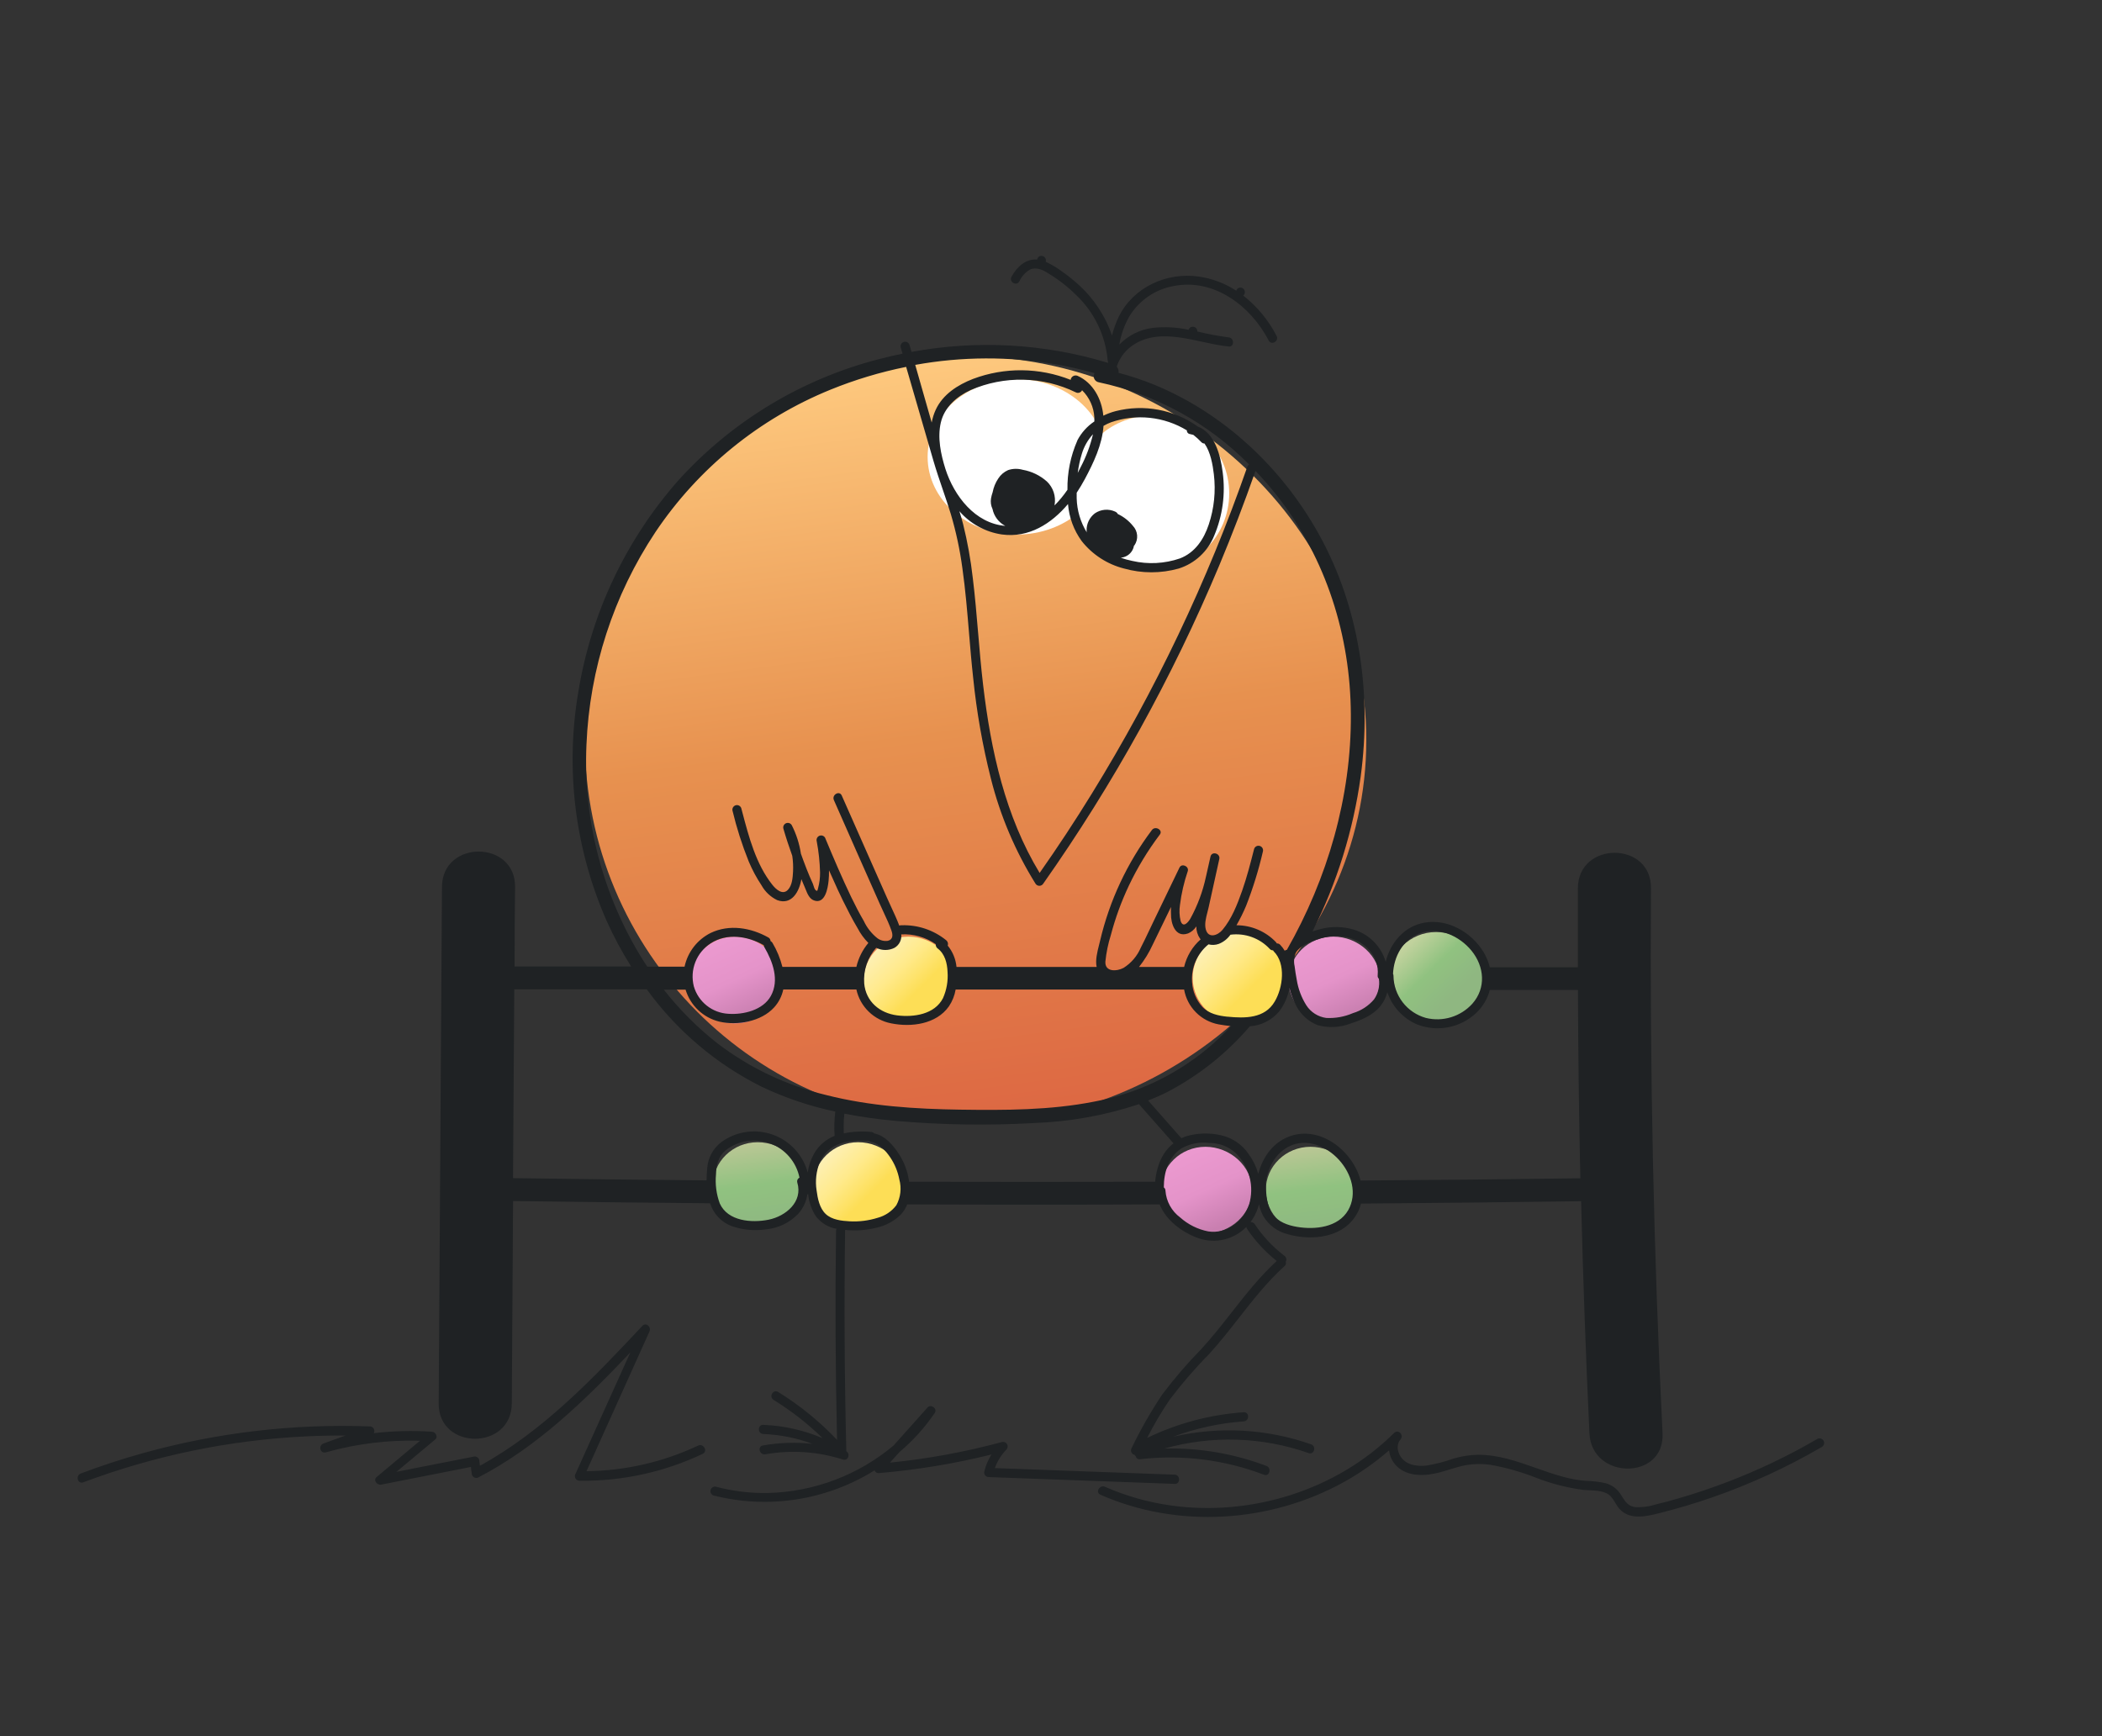 <svg width="460" height="380" viewBox="0 0 460 380" fill="none" xmlns="http://www.w3.org/2000/svg">
<rect x="0" y="0" width="460" height="380" fill="#333333" stroke="none"/>
<path d="M299 162C299 208.392 257.955 246 211.719 246C165.482 246 128 208.392 128 162C128 115.608 165.482 78 211.719 78C257.955 78 299 115.608 299 162Z" fill="url(#paint0_linear_2059_42221)"/>
<path d="M171 214.5C171 219.747 166.199 224 160.792 224C155.384 224 151 219.747 151 214.5C151 209.253 155.384 205 160.792 205C166.199 205 171 209.253 171 214.5Z" fill="url(#paint1_linear_2059_42221)"/>
<path d="M209 214.5C209 219.747 204.199 224 198.792 224C193.384 224 189 219.747 189 214.5C189 209.253 193.384 205 198.792 205C204.199 205 209 209.253 209 214.5Z" fill="url(#paint2_linear_2059_42221)"/>
<path d="M282 214C282 219.523 276.959 224 271.281 224C265.603 224 261 219.523 261 214C261 208.477 265.603 204 271.281 204C276.959 204 282 208.477 282 214Z" fill="url(#paint3_linear_2059_42221)"/>
<path d="M302 214.5C302 219.747 297.199 224 291.792 224C286.384 224 282 219.747 282 214.5C282 209.253 286.384 205 291.792 205C297.199 205 302 209.253 302 214.5Z" fill="url(#paint4_linear_2059_42221)"/>
<path d="M325 214C325 219.523 319.959 224 314.281 224C308.603 224 304 219.523 304 214C304 208.477 308.603 204 314.281 204C319.959 204 325 208.477 325 214Z" fill="url(#paint5_linear_2059_42221)"/>
<path d="M297 260.5C297 265.747 292.199 270 286.792 270C281.384 270 277 265.747 277 260.5C277 255.253 281.384 251 286.792 251C292.199 251 297 255.253 297 260.5Z" fill="url(#paint6_linear_2059_42221)"/>
<path d="M274 260.5C274 265.747 269.199 270 263.792 270C258.384 270 254 265.747 254 260.5C254 255.253 258.384 251 263.792 251C269.199 251 274 255.253 274 260.5Z" fill="url(#paint7_linear_2059_42221)"/>
<path d="M198 259.5C198 264.747 193.199 269 187.792 269C182.384 269 178 264.747 178 259.5C178 254.253 182.384 250 187.792 250C193.199 250 198 254.253 198 259.5Z" fill="url(#paint8_linear_2059_42221)"/>
<path d="M176 259.5C176 264.747 171.199 269 165.792 269C160.384 269 156 264.747 156 259.5C156 254.253 160.384 250 165.792 250C171.199 250 176 254.253 176 259.5Z" fill="url(#paint9_linear_2059_42221)"/>
<circle cx="252" cy="108" r="17" fill="white"/>
<ellipse cx="222.5" cy="100" rx="19.5" ry="17" fill="white"/>
<path fill-rule="evenodd" clip-rule="evenodd" d="M345.3 194.381C345.38 184.071 361.38 184.081 361.3 194.381C361.027 234.181 361.87 273.961 363.83 313.721C364.33 324.031 348.32 323.971 347.83 313.721C347.037 296.787 346.43 279.851 346.01 262.911C330.224 263.131 314.43 263.301 298.63 263.421H297.84C297.477 264.866 296.766 266.202 295.77 267.311C292.42 271.121 286.32 271.441 281.77 270.121C280.658 269.845 279.612 269.349 278.695 268.662C277.778 267.975 277.008 267.111 276.43 266.121C276.011 265.32 275.705 264.465 275.52 263.581C275.259 264.595 274.859 265.567 274.33 266.471C274.127 266.817 273.904 267.151 273.66 267.471C273.845 267.463 274.029 267.503 274.193 267.587C274.358 267.671 274.498 267.796 274.6 267.951C276.34 270.576 278.506 272.891 281.01 274.801C281.124 274.867 281.223 274.955 281.303 275.06C281.383 275.164 281.441 275.284 281.475 275.411C281.508 275.538 281.516 275.671 281.498 275.801C281.48 275.932 281.437 276.057 281.37 276.171C281.43 276.335 281.437 276.514 281.391 276.682C281.344 276.851 281.246 277.001 281.11 277.111C277.331 280.518 274.203 284.516 271.074 288.515L271.074 288.515L271.073 288.515C268.987 291.182 266.9 293.848 264.62 296.341C261.523 299.48 258.637 302.821 255.98 306.341C254.156 309.025 252.506 311.824 251.04 314.721C257.664 311.516 264.84 309.609 272.18 309.101C273.46 309.021 273.45 311.021 272.18 311.101C266.882 311.476 261.665 312.611 256.69 314.471C266.719 312.135 277.205 312.708 286.92 316.121C288.13 316.541 287.61 318.471 286.39 318.041C276.22 314.471 265.196 314.122 254.82 317.041C262.44 316.857 270.023 318.15 277.15 320.851C278.34 321.301 277.82 323.241 276.62 322.781C267.978 319.484 258.669 318.318 249.48 319.381C249.279 319.419 249.07 319.377 248.9 319.262C248.73 319.148 248.611 318.972 248.57 318.771C248.454 318.681 248.361 318.564 248.3 318.431C248.147 318.398 248.004 318.331 247.882 318.233C247.76 318.136 247.663 318.011 247.598 317.869C247.533 317.727 247.502 317.572 247.507 317.416C247.513 317.26 247.555 317.108 247.63 316.971C249.601 312.881 251.857 308.935 254.38 305.161C257.005 301.681 259.851 298.374 262.9 295.261C265.239 292.717 267.379 289.99 269.519 287.262C272.613 283.32 275.706 279.378 279.4 275.991C276.877 273.993 274.681 271.614 272.89 268.941C272.808 268.819 272.763 268.677 272.76 268.531C271.426 269.895 269.731 270.852 267.874 271.291C266.018 271.73 264.074 271.633 262.27 271.011C258.78 269.781 255.19 267.141 253.78 263.611C235.693 263.684 217.61 263.684 199.53 263.611H198.53C198.21 264.421 197.745 265.166 197.16 265.811C195.685 267.261 193.831 268.266 191.81 268.711C189.566 269.27 187.241 269.432 184.94 269.191C184.947 269.254 184.947 269.318 184.94 269.381C184.72 285.467 184.81 301.554 185.21 317.641C186.14 318.171 185.63 319.821 184.48 319.451C178.99 317.698 173.156 317.303 167.48 318.301C166.22 318.521 165.68 316.591 166.95 316.371C170.535 315.735 174.192 315.617 177.81 316.021C174.354 314.732 170.715 314.003 167.03 313.861C165.75 313.811 165.75 311.811 167.03 311.861C171.505 312.033 175.911 313.023 180.03 314.781C176.769 311.598 173.167 308.785 169.29 306.391C168.19 305.711 169.19 303.981 170.29 304.661C175.024 307.583 179.357 311.109 183.18 315.151C182.827 299.904 182.753 284.654 182.96 269.401C182.956 269.244 182.994 269.088 183.07 268.951C181.224 268.636 179.574 267.614 178.47 266.101C177.575 264.655 177.021 263.023 176.85 261.331C176.833 261.343 176.816 261.355 176.798 261.366C176.786 261.374 176.775 261.381 176.763 261.388C176.747 261.397 176.732 261.405 176.716 261.413C176.704 261.419 176.692 261.425 176.68 261.431C176.441 263.009 175.746 264.482 174.68 265.671C172.812 267.621 170.3 268.829 167.61 269.071C165.072 269.442 162.481 269.191 160.06 268.341C158.999 267.929 158.04 267.292 157.249 266.474C156.459 265.656 155.855 264.675 155.48 263.601C155.4 263.521 155.4 263.441 155.4 263.361C141.033 263.234 126.66 263.071 112.28 262.871C112.193 277.637 112.1 292.404 112 307.171C111.94 317.481 95.94 317.471 96 307.171L96.72 194.111C96.78 183.801 112.78 183.811 112.72 194.111C112.647 199.924 112.61 205.734 112.61 211.541H138.12C136.081 208.309 134.273 204.938 132.71 201.451C125.775 185.645 123.653 168.146 126.61 151.141C129.447 134.035 137.036 118.071 148.51 105.071C160.235 92.141 175.495 82.934 192.4 78.591C194.09 78.141 195.8 77.761 197.51 77.411C197.376 76.988 197.241 76.492 197.116 76.029L197.115 76.026L197.115 76.025L197.1 75.971C197.056 75.725 197.105 75.472 197.238 75.261C197.371 75.049 197.578 74.895 197.818 74.829C198.059 74.763 198.315 74.788 198.538 74.902C198.76 75.015 198.932 75.207 199.02 75.441C199.12 75.802 199.216 76.125 199.31 76.443C199.367 76.635 199.424 76.825 199.48 77.021C213.799 74.365 228.546 75.188 242.48 79.421V79.131C242.425 79.022 242.394 78.903 242.39 78.781C241.901 73.363 239.451 68.31 235.5 64.571C233.635 62.72 231.549 61.104 229.29 59.761C228.12 59.021 226.72 58.381 225.37 59.021C224.359 59.615 223.559 60.51 223.08 61.581C222.46 62.721 220.74 61.711 221.35 60.581C222.55 58.381 224.5 56.601 226.99 56.801C227.018 56.574 227.13 56.365 227.304 56.217C227.478 56.069 227.702 55.992 227.93 56.001C228.083 56.007 228.233 56.049 228.368 56.123C228.502 56.197 228.618 56.301 228.706 56.426C228.794 56.552 228.852 56.696 228.875 56.848C228.898 56.999 228.886 57.154 228.84 57.301C230.094 57.869 231.281 58.573 232.38 59.401C233.612 60.258 234.788 61.193 235.9 62.201C239.316 65.238 241.883 69.112 243.35 73.441C243.703 72.013 244.202 70.626 244.84 69.301C248.04 62.821 255.33 59.531 262.33 60.531C265.258 60.956 268.059 62.01 270.54 63.621C270.592 63.421 270.711 63.245 270.876 63.121C271.041 62.998 271.244 62.934 271.45 62.941C271.653 62.945 271.85 63.01 272.014 63.129C272.179 63.247 272.304 63.413 272.372 63.603C272.44 63.794 272.449 64.002 272.397 64.198C272.345 64.394 272.234 64.569 272.08 64.701C275.12 67.082 277.608 70.095 279.37 73.531C279.96 74.661 278.23 75.671 277.64 74.531C273.74 67.011 265.74 60.861 256.85 62.601C254.853 62.957 252.954 63.735 251.28 64.881C249.606 66.028 248.195 67.517 247.14 69.251C246.052 71.166 245.311 73.258 244.95 75.431C246.9 73.402 249.488 72.106 252.28 71.761C254.899 71.474 257.547 71.616 260.12 72.181C260.173 71.982 260.291 71.807 260.457 71.685C260.622 71.563 260.825 71.502 261.03 71.511C261.166 71.511 261.3 71.538 261.425 71.591C261.549 71.645 261.662 71.723 261.756 71.821C261.849 71.919 261.922 72.035 261.969 72.163C262.016 72.29 262.037 72.425 262.03 72.561C264.29 73.105 266.576 73.532 268.88 73.841C270.15 73.971 270.16 75.981 268.88 75.841C266.911 75.635 264.974 75.214 263.037 74.793C260.163 74.168 257.287 73.543 254.3 73.621C249.89 73.741 245.91 75.891 244.43 80.091V80.311C244.579 80.487 244.686 80.695 244.745 80.918C244.804 81.141 244.812 81.374 244.77 81.601C247.449 82.298 250.078 83.173 252.64 84.221C267.91 90.521 280.54 102.421 288.54 116.781C297.55 132.911 300.22 151.781 297.77 169.971C296.141 181.769 292.58 193.219 287.23 203.861C287.87 203.641 288.5 203.461 289.11 203.311C291.433 202.728 293.87 202.773 296.17 203.441C297.849 203.929 299.377 204.832 300.613 206.068C301.848 207.304 302.752 208.832 303.24 210.511C304.29 206.351 307.25 202.731 311.73 201.941C316.82 201.041 321.97 204.021 324.6 208.291C325.258 209.346 325.741 210.501 326.03 211.711H345.3V194.381ZM322.05 208.111C319.41 204.851 314.75 202.691 310.63 204.311V204.291C306.96 205.731 305.03 209.381 304.85 213.131C304.917 213.268 304.951 213.418 304.95 213.571C304.974 215.667 305.678 217.698 306.954 219.36C308.231 221.023 310.012 222.226 312.03 222.791C313.847 223.24 315.752 223.189 317.543 222.643C319.333 222.097 320.943 221.077 322.2 219.691C325.25 216.251 324.85 211.571 322.05 208.111ZM294.21 205.021C292.213 204.736 290.177 204.946 288.28 205.631V205.611C286.72 206.131 284.53 206.981 283.62 208.451C283.186 209.388 283.077 210.444 283.31 211.451C283.43 212.451 283.59 213.451 283.78 214.451C284.096 216.429 284.807 218.323 285.87 220.021C286.353 220.774 286.994 221.412 287.749 221.892C288.503 222.372 289.354 222.682 290.24 222.801C292.243 222.902 294.241 222.54 296.08 221.741C297.876 221.211 299.479 220.169 300.69 218.741C301.618 217.43 301.999 215.808 301.75 214.221C301.651 214.129 301.575 214.015 301.53 213.888C301.484 213.761 301.471 213.624 301.49 213.491C301.9 209.021 298.38 205.711 294.21 205.021ZM239.53 81.671C236.75 80.891 233.94 80.241 231.09 79.741C220.896 77.978 210.471 78.019 200.29 79.861C200.654 81.137 201.017 82.413 201.38 83.69L201.384 83.704C202.216 86.632 203.048 89.559 203.89 92.481C204.066 91.518 204.362 90.58 204.77 89.691C206.32 86.321 209.59 84.231 212.94 82.931C219.838 80.339 227.455 80.414 234.3 83.141C234.321 82.972 234.38 82.81 234.474 82.668C234.568 82.526 234.694 82.407 234.841 82.322C234.988 82.237 235.153 82.187 235.323 82.176C235.493 82.165 235.663 82.195 235.82 82.261C239.22 83.781 241.12 87.371 241.45 90.981C242.319 90.559 243.226 90.225 244.16 89.981C247.217 89.202 250.407 89.1 253.508 89.682C256.608 90.264 259.544 91.516 262.11 93.351C265.9 94.811 267.1 99.691 267.57 103.351C268.207 108.067 267.564 112.868 265.71 117.251C265.028 118.944 263.981 120.465 262.643 121.706C261.305 122.948 259.709 123.878 257.97 124.431C254.047 125.536 249.894 125.536 245.97 124.431C242.313 123.499 239.063 121.39 236.72 118.431C234.992 116.055 233.954 113.249 233.72 110.321C230.09 114.621 225.16 117.781 219.26 116.981C215.646 116.451 212.342 114.642 209.95 111.881C210.24 112.821 210.52 113.731 210.77 114.731C211.728 118.594 212.433 122.516 212.88 126.471C213.373 130.478 213.713 134.502 214.052 138.525L214.053 138.525L214.053 138.525C214.375 142.342 214.697 146.159 215.15 149.961C216.83 164.231 219.99 178.661 227.51 191.061C231.483 185.407 235.284 179.634 238.91 173.741C252.824 151.19 264.241 127.192 272.96 102.171C273.03 101.962 273.172 101.785 273.36 101.671C264.39 92.582 252.951 86.324 240.46 83.671C240.246 83.634 240.044 83.546 239.872 83.415C239.7 83.283 239.562 83.112 239.47 82.915C239.379 82.718 239.336 82.502 239.347 82.285C239.357 82.069 239.42 81.858 239.53 81.671ZM244.62 112.501C245.907 113.104 247.039 113.994 247.93 115.101C248.463 115.664 248.787 116.394 248.847 117.167C248.907 117.941 248.7 118.712 248.26 119.351C248.236 119.387 248.205 119.419 248.173 119.453L248.173 119.453C248.151 119.475 248.13 119.497 248.11 119.521C248.115 119.571 248.115 119.621 248.11 119.671C247.978 120.201 247.71 120.688 247.333 121.085C246.957 121.481 246.483 121.772 245.96 121.931C245.735 121.998 245.504 122.044 245.27 122.071C246.096 122.365 246.941 122.599 247.8 122.771C251.257 123.563 254.866 123.373 258.22 122.221C261.52 120.951 263.44 118.051 264.52 114.811C265.702 111.272 266.085 107.515 265.64 103.811C265.39 101.711 264.92 98.951 263.59 97.071C263.46 97.073 263.332 97.047 263.213 96.995C263.094 96.944 262.987 96.867 262.9 96.771C262.358 96.197 261.773 95.665 261.15 95.181C260.918 95.108 260.68 95.051 260.44 95.011C260.24 94.99 260.054 94.894 259.922 94.742C259.79 94.589 259.721 94.392 259.73 94.191C257.272 92.696 254.514 91.762 251.654 91.454C248.793 91.147 245.9 91.473 243.18 92.411C242.594 92.627 242.029 92.894 241.49 93.211C241.22 97.301 239.3 101.311 237.41 104.851C236.88 105.851 236.27 106.851 235.62 107.851V109.081C235.691 111.719 236.457 114.293 237.84 116.541C237.79 116.391 237.79 116.251 237.79 116.101C237.775 115.38 237.931 114.665 238.243 114.016C238.556 113.366 239.017 112.799 239.59 112.361C240.231 111.92 240.974 111.652 241.748 111.582C242.522 111.512 243.301 111.643 244.01 111.961C244.27 112.064 244.486 112.255 244.62 112.501ZM236.75 99.321C236.331 100.686 236.03 102.084 235.85 103.501C236.084 103.074 236.303 102.644 236.51 102.211C237.7 99.942 238.6 97.533 239.19 95.041C238.064 96.265 237.229 97.728 236.75 99.321ZM233.6 107.201C233.537 103.49 234.278 99.809 235.77 96.411V96.381C236.644 94.711 237.923 93.288 239.49 92.241V91.411C239.382 89.143 238.421 87 236.8 85.411C236.743 85.534 236.661 85.645 236.559 85.736C236.458 85.826 236.339 85.895 236.209 85.938C236.08 85.981 235.943 85.998 235.808 85.986C235.672 85.974 235.54 85.935 235.42 85.871C231.849 84.134 227.945 83.19 223.975 83.104C220.005 83.018 216.063 83.791 212.42 85.371C209.32 86.791 206.67 89.151 205.89 92.481C205.11 95.811 205.89 99.431 206.89 102.621C208.8 108.581 213.41 114.561 219.99 115.101C219.279 114.73 218.66 114.206 218.177 113.566C217.695 112.926 217.361 112.186 217.2 111.401C216.848 110.671 216.736 109.848 216.88 109.051C216.963 108.602 217.08 108.161 217.23 107.731C217.435 106.659 217.854 105.638 218.46 104.731C218.982 103.92 219.729 103.281 220.61 102.891C221.642 102.548 222.754 102.523 223.8 102.821C225.775 103.168 227.613 104.057 229.11 105.391C229.785 106.037 230.292 106.839 230.585 107.726C230.877 108.614 230.948 109.56 230.79 110.481V110.611C231.828 109.561 232.769 108.42 233.6 107.201ZM143.44 116.451C134.238 130.295 129.015 146.401 128.34 163.011C127.605 179.65 131.939 196.119 140.77 210.241C141.06 210.691 141.36 211.131 141.66 211.571H149.81C150.148 209.99 150.838 208.506 151.828 207.228C152.818 205.95 154.084 204.912 155.53 204.191C159.59 202.241 164.33 203.031 168.15 205.191C168.292 205.266 168.411 205.378 168.494 205.515C168.577 205.653 168.62 205.81 168.62 205.971C168.794 206.054 168.94 206.186 169.04 206.351C170.016 207.994 170.75 209.769 171.22 211.621H187.41C187.861 209.693 188.759 207.898 190.03 206.381C189.083 205.427 188.287 204.335 187.67 203.141C186.49 201.161 185.49 199.181 184.42 197.021C183.661 195.489 182.973 193.947 182.28 192.396L182.28 192.395L182.279 192.392L182.277 192.389C181.994 191.754 181.71 191.118 181.42 190.481C181.435 191.235 181.405 191.99 181.33 192.741C181.18 194.321 180.59 197.991 178.11 197.071C177.139 196.719 176.7 195.63 176.325 194.699C176.252 194.518 176.182 194.343 176.11 194.181C175.946 193.815 175.794 193.446 175.642 193.074L175.64 193.071C175.577 192.917 175.514 192.763 175.449 192.609C175.423 192.546 175.397 192.484 175.37 192.421C174.94 195.081 173.28 198.191 170.08 197.011C168.629 196.312 167.431 195.18 166.65 193.771C165.559 192.129 164.625 190.388 163.86 188.571C162.395 184.938 161.201 181.201 160.29 177.391C160.246 177.145 160.295 176.892 160.428 176.681C160.561 176.469 160.768 176.315 161.008 176.249C161.249 176.183 161.505 176.208 161.728 176.322C161.95 176.435 162.122 176.627 162.21 176.861C162.293 177.173 162.376 177.487 162.459 177.803L162.459 177.803C163.903 183.274 165.455 189.159 169.01 193.641C169.79 194.631 171.27 196.011 172.44 194.741C173.38 193.741 173.48 192.041 173.55 190.741C173.604 189.595 173.547 188.446 173.38 187.311C172.68 185.381 172.02 183.381 171.44 181.381C171.373 181.146 171.395 180.894 171.5 180.674C171.606 180.454 171.789 180.28 172.014 180.185C172.239 180.09 172.491 180.081 172.723 180.16C172.954 180.238 173.149 180.399 173.27 180.611C174.266 182.571 174.941 184.677 175.27 186.851C176.07 189.071 176.89 191.271 177.89 193.431C177.934 193.529 177.975 193.668 178.02 193.821C178.132 194.197 178.27 194.665 178.54 194.871C178.85 195.107 178.894 194.925 178.97 194.612C178.987 194.54 179.006 194.462 179.03 194.381C179.332 193.266 179.476 192.115 179.46 190.961C179.402 188.665 179.158 186.377 178.73 184.121C178.66 183.865 178.694 183.591 178.825 183.361C178.957 183.13 179.174 182.961 179.43 182.891C179.686 182.82 179.959 182.855 180.19 182.986C180.421 183.117 180.59 183.335 180.66 183.591C182.44 187.871 184.27 192.161 186.27 196.331C187.13 198.101 188.02 199.841 189.02 201.551C189.709 203.038 190.736 204.342 192.02 205.361C192.67 205.838 193.482 206.039 194.28 205.921C195.47 205.631 195.42 204.631 195.07 203.631C194.606 202.32 194.007 201.036 193.412 199.762C193.122 199.14 192.832 198.52 192.56 197.901C189.18 190.301 185.824 182.707 182.49 175.121C181.97 173.961 183.7 172.951 184.21 174.121C186.503 179.314 188.797 184.501 191.09 189.681L194.09 196.451C194.399 197.155 194.724 197.858 195.051 198.562C195.666 199.89 196.284 201.226 196.8 202.591C196.914 202.542 197.036 202.515 197.16 202.511H197.3C200.833 202.395 204.289 203.552 207.04 205.771C207.221 205.906 207.354 206.095 207.419 206.311C207.484 206.527 207.477 206.759 207.4 206.971C208.491 208.298 209.159 209.921 209.32 211.631H239.99C239.666 210.166 240.131 208.335 240.526 206.776L240.527 206.774C240.606 206.46 240.683 206.157 240.75 205.871C242.81 197.106 246.668 188.866 252.08 181.671C252.81 180.671 254.59 181.671 253.81 182.671C251.176 186.161 248.904 189.91 247.03 193.861C245.387 197.339 244.068 200.961 243.09 204.681C242.496 206.565 242.097 208.505 241.9 210.471C241.77 212.781 244.41 212.641 245.9 211.831C247.561 210.778 248.864 209.247 249.64 207.441C250.294 206.181 250.902 204.894 251.511 203.607L251.513 203.603L251.515 203.599C251.818 202.958 252.122 202.318 252.43 201.681C254.317 197.761 256.21 193.834 258.11 189.901C258.61 188.861 260.26 189.611 259.93 190.671C259.108 193.076 258.535 195.559 258.22 198.081C258.046 199.236 258.093 200.413 258.36 201.551C258.88 203.151 259.95 201.981 260.5 201.061C262.069 198.198 263.214 195.122 263.9 191.931L263.973 191.612C264.281 190.268 264.604 188.862 264.9 187.491C265.18 186.231 267.11 186.761 266.83 188.021C266.057 191.547 265.28 195.064 264.5 198.571C264.428 198.906 264.336 199.259 264.241 199.623L264.241 199.623C263.914 200.877 263.555 202.253 263.88 203.431C264.45 205.501 266.54 204.731 267.54 203.501C269.54 201.111 270.77 197.971 271.82 194.981C272.87 191.991 273.66 188.911 274.44 185.841C274.512 185.585 274.682 185.368 274.914 185.237C275.145 185.107 275.419 185.074 275.675 185.146C275.931 185.217 276.148 185.388 276.278 185.619C276.409 185.851 276.442 186.125 276.37 186.381C275.437 190.411 274.214 194.368 272.71 198.221C272.094 199.694 271.386 201.127 270.59 202.511C272.215 202.511 273.823 202.842 275.316 203.485C276.809 204.128 278.154 205.069 279.27 206.251C279.333 206.322 279.384 206.403 279.42 206.491C279.556 206.481 279.692 206.503 279.818 206.553C279.944 206.603 280.058 206.681 280.15 206.781C280.531 207.179 280.867 207.618 281.15 208.091L281.27 208.001C281.38 207.945 281.498 207.908 281.62 207.891C290.52 192.291 295.75 174.351 295.62 156.351C295.53 139.171 290.23 122.311 279.62 108.691C278.094 106.735 276.469 104.859 274.75 103.071C272.31 110.044 269.667 116.941 266.82 123.761C256.539 148.29 243.63 171.633 228.32 193.381C228.232 193.532 228.106 193.658 227.954 193.745C227.802 193.833 227.63 193.879 227.455 193.879C227.28 193.879 227.108 193.833 226.956 193.745C226.804 193.658 226.678 193.532 226.59 193.381C222.166 186.267 218.877 178.507 216.84 170.381C215.015 163.152 213.722 155.799 212.97 148.381C212.605 145.097 212.332 141.814 212.06 138.53L212.06 138.529C211.668 133.813 211.276 129.097 210.61 124.381C210.075 120.382 209.233 116.43 208.09 112.561C207.537 110.733 206.921 108.927 206.304 107.122C205.605 105.075 204.906 103.028 204.3 100.951C202.3 94.077 200.3 87.194 198.3 80.301C192.625 81.443 187.071 83.117 181.71 85.301C166.137 91.644 152.812 102.49 143.44 116.451ZM169.41 220.491C166.59 223.601 161.33 224.521 157.41 223.601C155.676 223.179 154.083 222.311 152.788 221.083C151.494 219.855 150.543 218.31 150.03 216.601H145.26C148.697 220.985 152.648 224.941 157.03 228.381C164.084 233.753 172.179 237.598 180.8 239.671C190.36 242.111 200.35 242.731 210.11 242.871C219.87 243.011 229.79 243.011 239.4 241.121C248.494 239.441 257.009 235.469 264.14 229.581C265.998 228.017 267.765 226.348 269.43 224.581C268.48 224.491 267.54 224.361 266.66 224.201C264.78 223.845 263.053 222.925 261.708 221.564C260.363 220.203 259.464 218.465 259.13 216.581H209.13C208.909 217.898 208.407 219.153 207.66 220.261C204.89 224.191 199.41 224.871 195.02 223.981C193.166 223.625 191.457 222.734 190.104 221.417C188.751 220.1 187.815 218.415 187.41 216.571H171.41C171.105 218.032 170.414 219.386 169.41 220.491ZM167.14 206.871C163.62 204.881 159.11 204.161 155.55 206.451C154.018 207.434 152.835 208.876 152.169 210.571C151.503 212.265 151.388 214.127 151.84 215.891C152.321 217.55 153.306 219.019 154.659 220.094C156.011 221.169 157.665 221.797 159.39 221.891C162.69 222.121 166.97 221.101 168.69 217.991C170.61 214.521 169.11 210.451 167.27 207.301C167.197 207.168 167.152 207.022 167.14 206.871ZM193.75 207.924C193.056 207.924 192.371 207.762 191.75 207.451V207.441C190.812 208.499 190.096 209.734 189.644 211.074C189.192 212.414 189.014 213.831 189.12 215.241C189.49 219.241 192.54 221.761 196.36 222.241C199.95 222.681 204.53 222.041 206.36 218.471C207.165 216.66 207.508 214.677 207.36 212.701C207.29 210.831 206.78 208.781 205.21 207.601C205.061 207.497 204.944 207.355 204.87 207.189C204.796 207.023 204.768 206.841 204.79 206.661C202.579 205.125 199.919 204.368 197.23 204.511C197.297 205.092 197.192 205.679 196.929 206.202C196.666 206.724 196.257 207.158 195.75 207.451C195.129 207.762 194.445 207.924 193.75 207.924ZM261.8 202.761C261.359 203.459 260.713 204.004 259.95 204.321V204.311C257.15 205.291 256.21 202.041 256.26 199.981C256.235 199.491 256.235 199 256.26 198.511L252.26 206.751C251.463 208.497 250.456 210.139 249.26 211.641H259.13C259.679 209.295 260.948 207.179 262.76 205.591L262.6 205.411C262.067 204.631 261.787 203.705 261.8 202.761ZM263.11 220.371C264.58 221.901 266.64 222.321 268.64 222.531V222.521C272.45 222.901 276.78 222.931 278.95 219.221C280.74 216.221 281.47 210.931 278.74 208.221C278.683 208.152 278.633 208.079 278.59 208.001C278.455 208.007 278.319 207.982 278.195 207.928C278.07 207.875 277.959 207.793 277.87 207.691C276.787 206.526 275.442 205.636 273.947 205.095C272.451 204.554 270.848 204.378 269.27 204.581C268.638 205.478 267.759 206.173 266.74 206.581C266.01 206.851 265.213 206.889 264.46 206.691C263.239 207.679 262.275 208.949 261.649 210.39C261.024 211.832 260.757 213.403 260.87 214.971C260.978 216.974 261.769 218.879 263.11 220.371ZM168.22 266.951C171.96 266.191 175.75 263.031 174.48 258.831V258.821C174.422 258.616 174.438 258.397 174.526 258.203C174.614 258.009 174.768 257.852 174.96 257.761C174.618 256.07 173.849 254.495 172.728 253.184C171.607 251.874 170.17 250.871 168.554 250.27C166.937 249.669 165.193 249.491 163.489 249.752C161.784 250.013 160.173 250.704 158.81 251.761C157.16 253.151 156.75 254.961 156.69 257.031C156.482 259.193 156.766 261.374 157.52 263.411C159.27 267.291 164.48 267.711 168.22 266.951ZM176.76 256.641C176.957 255.193 177.425 253.795 178.14 252.521V252.511C179.15 250.734 180.738 249.358 182.64 248.611V248.491C182.528 246.756 182.582 245.015 182.8 243.291C177.25 242.124 171.856 240.309 166.73 237.881C156.734 232.9 148.092 225.575 141.54 216.531H112.54L112.27 257.861C126.39 258.061 140.51 258.224 154.63 258.351C154.631 257.449 154.677 256.548 154.77 255.651C154.853 254.518 155.181 253.417 155.731 252.424C156.282 251.431 157.043 250.57 157.96 249.901C159.557 248.759 161.407 248.022 163.352 247.752C165.296 247.482 167.277 247.686 169.125 248.349C170.973 249.011 172.632 250.112 173.962 251.556C175.292 253 176.252 254.745 176.76 256.641ZM192.07 266.541C193.693 266.109 195.125 265.148 196.14 263.811L196.15 263.801C197.091 262.077 197.327 260.055 196.81 258.161C196.481 256.421 195.801 254.768 194.81 253.301C193.85 251.901 192.46 250.241 190.7 249.951C190.507 249.922 190.33 249.826 190.2 249.681C185.94 249.381 181.32 250.011 179.4 254.381C178.621 256.331 178.379 258.455 178.7 260.531C178.93 262.311 179.35 264.441 180.7 265.711C182.05 266.981 184.18 267.221 185.95 267.311C188.02 267.421 190.092 267.16 192.07 266.541ZM198.95 258.651C216.89 258.691 234.833 258.691 252.78 258.651L252.79 258.641C253.08 255.381 254.27 252.191 256.81 250.241L249.4 241.841C249.358 241.784 249.321 241.724 249.29 241.661C241.859 244.127 234.115 245.521 226.29 245.801C216.088 246.379 205.858 246.212 195.68 245.301C192.026 244.969 188.392 244.452 184.79 243.751C184.74 243.931 184.74 244.111 184.74 244.311V244.311C184.65 244.771 184.65 245.221 184.65 245.681C184.617 246.206 184.628 246.732 184.639 247.261V247.261C184.645 247.527 184.65 247.793 184.65 248.061C186.623 247.656 188.646 247.551 190.65 247.751C190.908 247.77 191.148 247.888 191.32 248.081C193.66 248.501 195.51 250.711 196.73 252.601C197.912 254.426 198.671 256.494 198.95 258.651ZM264.41 269.521C268.4 270.131 272.12 267.351 273.33 263.651L273.34 263.671C273.926 261.715 273.97 259.638 273.466 257.66C272.962 255.682 271.93 253.878 270.48 252.441C268.888 250.944 266.775 250.127 264.59 250.161C262.498 249.898 260.377 250.315 258.54 251.351C255.69 253.241 254.69 256.591 254.69 259.881C254.803 259.968 254.895 260.08 254.958 260.208C255.02 260.337 255.052 260.478 255.05 260.621C255.134 261.768 255.464 262.883 256.018 263.891C256.572 264.899 257.337 265.775 258.26 266.461C259.999 268.014 262.123 269.071 264.41 269.521ZM283.86 268.531C287.76 269.181 292.83 268.671 295.03 264.891C297.09 261.271 295.78 256.921 293.05 253.891C290.32 250.861 285.86 248.931 281.97 250.981C278.97 252.591 277.43 255.671 276.97 258.931C276.983 258.965 276.995 258.999 277.005 259.034C277.015 259.069 277.023 259.105 277.03 259.141C277.03 261.381 277.24 263.911 278.46 265.681C279.68 267.451 281.86 268.201 283.86 268.531ZM297.745 258.38C296.146 252.119 289.353 246.603 282.83 248.511C278.83 249.681 276.36 253.081 275.36 256.911C274.919 255.362 274.208 253.903 273.26 252.601C271.867 250.535 269.746 249.071 267.32 248.501C264.725 247.886 262.014 247.965 259.46 248.731C259.144 248.844 258.833 248.974 258.53 249.121L251.26 240.871C252.64 240.321 254.01 239.731 255.35 239.061C262.277 235.458 268.446 230.555 273.52 224.621C274.744 224.54 275.94 224.215 277.036 223.663C278.132 223.112 279.106 222.346 279.9 221.411C281.069 219.891 281.852 218.11 282.18 216.221C282.511 217.616 283.025 218.961 283.71 220.221C284.718 222.132 286.384 223.613 288.4 224.391C290.759 225.03 293.26 224.9 295.54 224.021C297.96 223.251 300.54 222.181 302.12 220.151C302.822 219.268 303.327 218.245 303.6 217.151C304.124 218.714 304.971 220.149 306.086 221.364C307.2 222.578 308.558 223.545 310.07 224.201C312.232 225.054 314.592 225.278 316.876 224.848C319.16 224.418 321.276 223.351 322.98 221.771C324.459 220.398 325.517 218.632 326.03 216.681H345.32C345.36 230.421 345.534 244.157 345.84 257.891C329.802 258.111 313.77 258.274 297.745 258.38ZM128.351 322C136.806 321.912 145.143 319.998 152.791 316.39C153.951 315.87 154.961 317.6 153.811 318.19C145.381 322.196 136.144 324.215 126.811 324.09C126.635 324.091 126.462 324.045 126.309 323.957C126.157 323.87 126.03 323.744 125.942 323.592C125.853 323.44 125.807 323.267 125.807 323.091C125.807 322.915 125.853 322.742 125.941 322.59L137.941 296.01C128.041 306.46 117.611 316.65 104.731 323.34C104.578 323.428 104.406 323.474 104.23 323.474C104.054 323.474 103.881 323.427 103.729 323.339C103.577 323.251 103.451 323.124 103.363 322.971C103.276 322.819 103.23 322.646 103.231 322.47C103.213 322.31 103.189 322.149 103.164 321.988C103.118 321.684 103.071 321.377 103.071 321.07L83.431 324.94C82.511 325.11 81.591 323.96 82.431 323.27L91.911 315.34C84.959 315.134 78.016 315.987 71.321 317.87C70.061 318.23 69.591 316.38 70.781 315.94L75.591 314.2C72.644 314.18 69.701 314.243 66.761 314.39C50.155 315.206 33.776 318.596 18.211 324.44C17.001 324.89 16.481 322.96 17.671 322.51C22.151 320.81 26.724 319.313 31.391 318.02C47.52 313.541 64.243 311.578 80.971 312.2C81.14 312.208 81.305 312.259 81.449 312.348C81.594 312.437 81.713 312.562 81.796 312.71C81.879 312.858 81.923 313.025 81.924 313.194C81.925 313.364 81.882 313.531 81.801 313.68C86.022 313.188 90.28 313.081 94.521 313.36C95.311 313.42 95.951 314.47 95.231 315.07L86.761 322.14L103.631 318.82C103.782 318.777 103.942 318.771 104.097 318.802C104.251 318.833 104.396 318.899 104.52 318.997C104.644 319.094 104.743 319.22 104.809 319.363C104.875 319.506 104.907 319.662 104.901 319.82L105.021 320.82C118.881 313.21 129.861 301.63 140.561 290.21C141.401 289.32 142.571 290.42 142.131 291.42L128.351 322ZM257.06 322.76L217.72 321.32C218.249 319.826 219.091 318.462 220.19 317.32C220.358 317.164 220.467 316.956 220.499 316.73C220.532 316.503 220.486 316.273 220.369 316.076C220.252 315.88 220.071 315.729 219.857 315.65C219.642 315.571 219.407 315.567 219.19 315.64C211.179 317.799 203.006 319.3 194.751 320.13L196.85 317.8C199.797 315.318 202.391 312.444 204.561 309.26C205.201 308.32 203.751 307.21 202.991 308.05L195.54 316.39C187.833 322.857 178.159 326.517 168.1 326.77C164.238 326.85 160.383 326.386 156.651 325.39C156.405 325.346 156.152 325.395 155.94 325.527C155.729 325.66 155.575 325.867 155.509 326.108C155.442 326.348 155.468 326.605 155.581 326.828C155.695 327.05 155.887 327.222 156.12 327.31C162.068 328.822 168.26 329.115 174.323 328.17C180.387 327.224 186.196 325.061 191.401 321.81C191.456 322.001 191.576 322.166 191.74 322.278C191.905 322.389 192.103 322.439 192.301 322.42C200.616 321.722 208.862 320.361 216.961 318.35C216.26 319.487 215.737 320.725 215.41 322.02C215.368 322.172 215.362 322.331 215.392 322.486C215.423 322.64 215.49 322.785 215.587 322.909C215.685 323.033 215.81 323.132 215.953 323.198C216.096 323.264 216.253 323.296 216.41 323.29L257.1 324.78C258.35 324.81 258.35 322.81 257.06 322.76ZM377.94 324.39C384.757 321.795 391.349 318.645 397.65 314.97C397.877 314.828 398.151 314.782 398.411 314.842C398.672 314.902 398.898 315.063 399.04 315.29C399.182 315.517 399.228 315.791 399.168 316.051C399.108 316.312 398.947 316.538 398.72 316.68C391.095 321.129 383.058 324.83 374.72 327.73C371.013 329.017 367.26 330.14 363.46 331.1L363.286 331.144C360.58 331.829 357.12 332.706 354.79 330.64C354.234 330.159 353.859 329.538 353.488 328.924C352.965 328.058 352.45 327.207 351.45 326.78C350.32 326.28 349.063 326.226 347.833 326.174C347.365 326.154 346.902 326.134 346.45 326.09C342.973 325.626 339.563 324.753 336.29 323.49C332.995 322.177 329.574 321.205 326.08 320.59C324.3 320.338 322.49 320.372 320.72 320.69C319.522 320.916 318.359 321.276 317.195 321.636C316.503 321.85 315.811 322.064 315.11 322.25C312.03 323.07 308.14 323.33 305.66 320.9C304.722 319.972 304.13 318.751 303.98 317.44C300.908 320.126 297.556 322.473 293.98 324.44C277.82 333.34 257.73 334.61 240.82 327.15C239.63 326.63 240.65 324.9 241.82 325.42C246.405 327.43 251.243 328.803 256.2 329.5C273.76 331.98 292.44 326.19 305.07 313.65C305.99 312.73 307.32 314.06 306.48 315.06C305.37 316.35 305.91 318.36 307.04 319.46C308.35 320.78 310.39 320.94 312.13 320.78C314.194 320.442 316.222 319.917 318.19 319.21C319.89 318.71 321.649 318.441 323.42 318.41C327.847 318.376 332.007 319.845 336.152 321.309C338.123 322.004 340.089 322.699 342.08 323.23C343.696 323.677 345.35 323.975 347.02 324.12C348.484 324.139 349.942 324.31 351.37 324.63C352.679 324.985 353.816 325.802 354.57 326.93C354.715 327.145 354.849 327.357 354.98 327.564C355.71 328.714 356.325 329.684 357.91 329.87C359.441 329.938 360.972 329.731 362.43 329.26C364.19 328.85 365.93 328.36 367.67 327.85C371.143 326.83 374.567 325.677 377.94 324.39Z" fill="#1F2224"/>
<defs>
<linearGradient id="paint0_linear_2059_42221" x1="190.653" y1="69.171" x2="214.17" y2="245.673" gradientUnits="userSpaceOnUse">
<stop offset="0.035" stop-color="#FFCC81"/>
<stop offset="0.522" stop-color="#E7914F"/>
<stop offset="1" stop-color="#DD6843"/>
</linearGradient>
<linearGradient id="paint1_linear_2059_42221" x1="155.58" y1="206.473" x2="163.004" y2="222.917" gradientUnits="userSpaceOnUse">
<stop offset="0.035" stop-color="#EB99CF"/>
<stop offset="0.522" stop-color="#E493C9"/>
<stop offset="1" stop-color="#C97FB0"/>
</linearGradient>
<linearGradient id="paint2_linear_2059_42221" x1="191.137" y1="207.357" x2="200.702" y2="216.988" gradientUnits="userSpaceOnUse">
<stop offset="0.035" stop-color="#FDF0B7"/>
<stop offset="0.522" stop-color="#FFEA8C"/>
<stop offset="1" stop-color="#FDDE56"/>
</linearGradient>
<linearGradient id="paint3_linear_2059_42221" x1="263.244" y1="206.481" x2="273.312" y2="216.594" gradientUnits="userSpaceOnUse">
<stop offset="0.035" stop-color="#FDF0B7"/>
<stop offset="0.522" stop-color="#FFEA8C"/>
<stop offset="1" stop-color="#FDDE56"/>
</linearGradient>
<linearGradient id="paint4_linear_2059_42221" x1="286.58" y1="206.473" x2="294.004" y2="222.917" gradientUnits="userSpaceOnUse">
<stop offset="0.035" stop-color="#EB99CF"/>
<stop offset="0.522" stop-color="#E493C9"/>
<stop offset="1" stop-color="#C97FB0"/>
</linearGradient>
<linearGradient id="paint5_linear_2059_42221" x1="307.675" y1="206.632" x2="318.263" y2="217.599" gradientUnits="userSpaceOnUse">
<stop offset="0.035" stop-color="#C1D29D"/>
<stop offset="0.522" stop-color="#90C280"/>
<stop offset="1" stop-color="#8FB781"/>
</linearGradient>
<linearGradient id="paint6_linear_2059_42221" x1="284.328" y1="250.001" x2="286.903" y2="269.986" gradientUnits="userSpaceOnUse">
<stop offset="0.035" stop-color="#BDC796"/>
<stop offset="0.522" stop-color="#90C280"/>
<stop offset="1" stop-color="#8FB781"/>
</linearGradient>
<linearGradient id="paint7_linear_2059_42221" x1="258.58" y1="252.473" x2="266.004" y2="268.917" gradientUnits="userSpaceOnUse">
<stop offset="0.035" stop-color="#EB99CF"/>
<stop offset="0.522" stop-color="#E493C9"/>
<stop offset="1" stop-color="#C97FB0"/>
</linearGradient>
<linearGradient id="paint8_linear_2059_42221" x1="180.137" y1="252.357" x2="189.702" y2="261.988" gradientUnits="userSpaceOnUse">
<stop offset="0.035" stop-color="#FDF0B7"/>
<stop offset="0.522" stop-color="#FFEA8C"/>
<stop offset="1" stop-color="#FDDE56"/>
</linearGradient>
<linearGradient id="paint9_linear_2059_42221" x1="163.328" y1="249.001" x2="165.903" y2="268.986" gradientUnits="userSpaceOnUse">
<stop offset="0.035" stop-color="#BDC796"/>
<stop offset="0.522" stop-color="#90C280"/>
<stop offset="1" stop-color="#8FB781"/>
</linearGradient>
</defs>
</svg>
